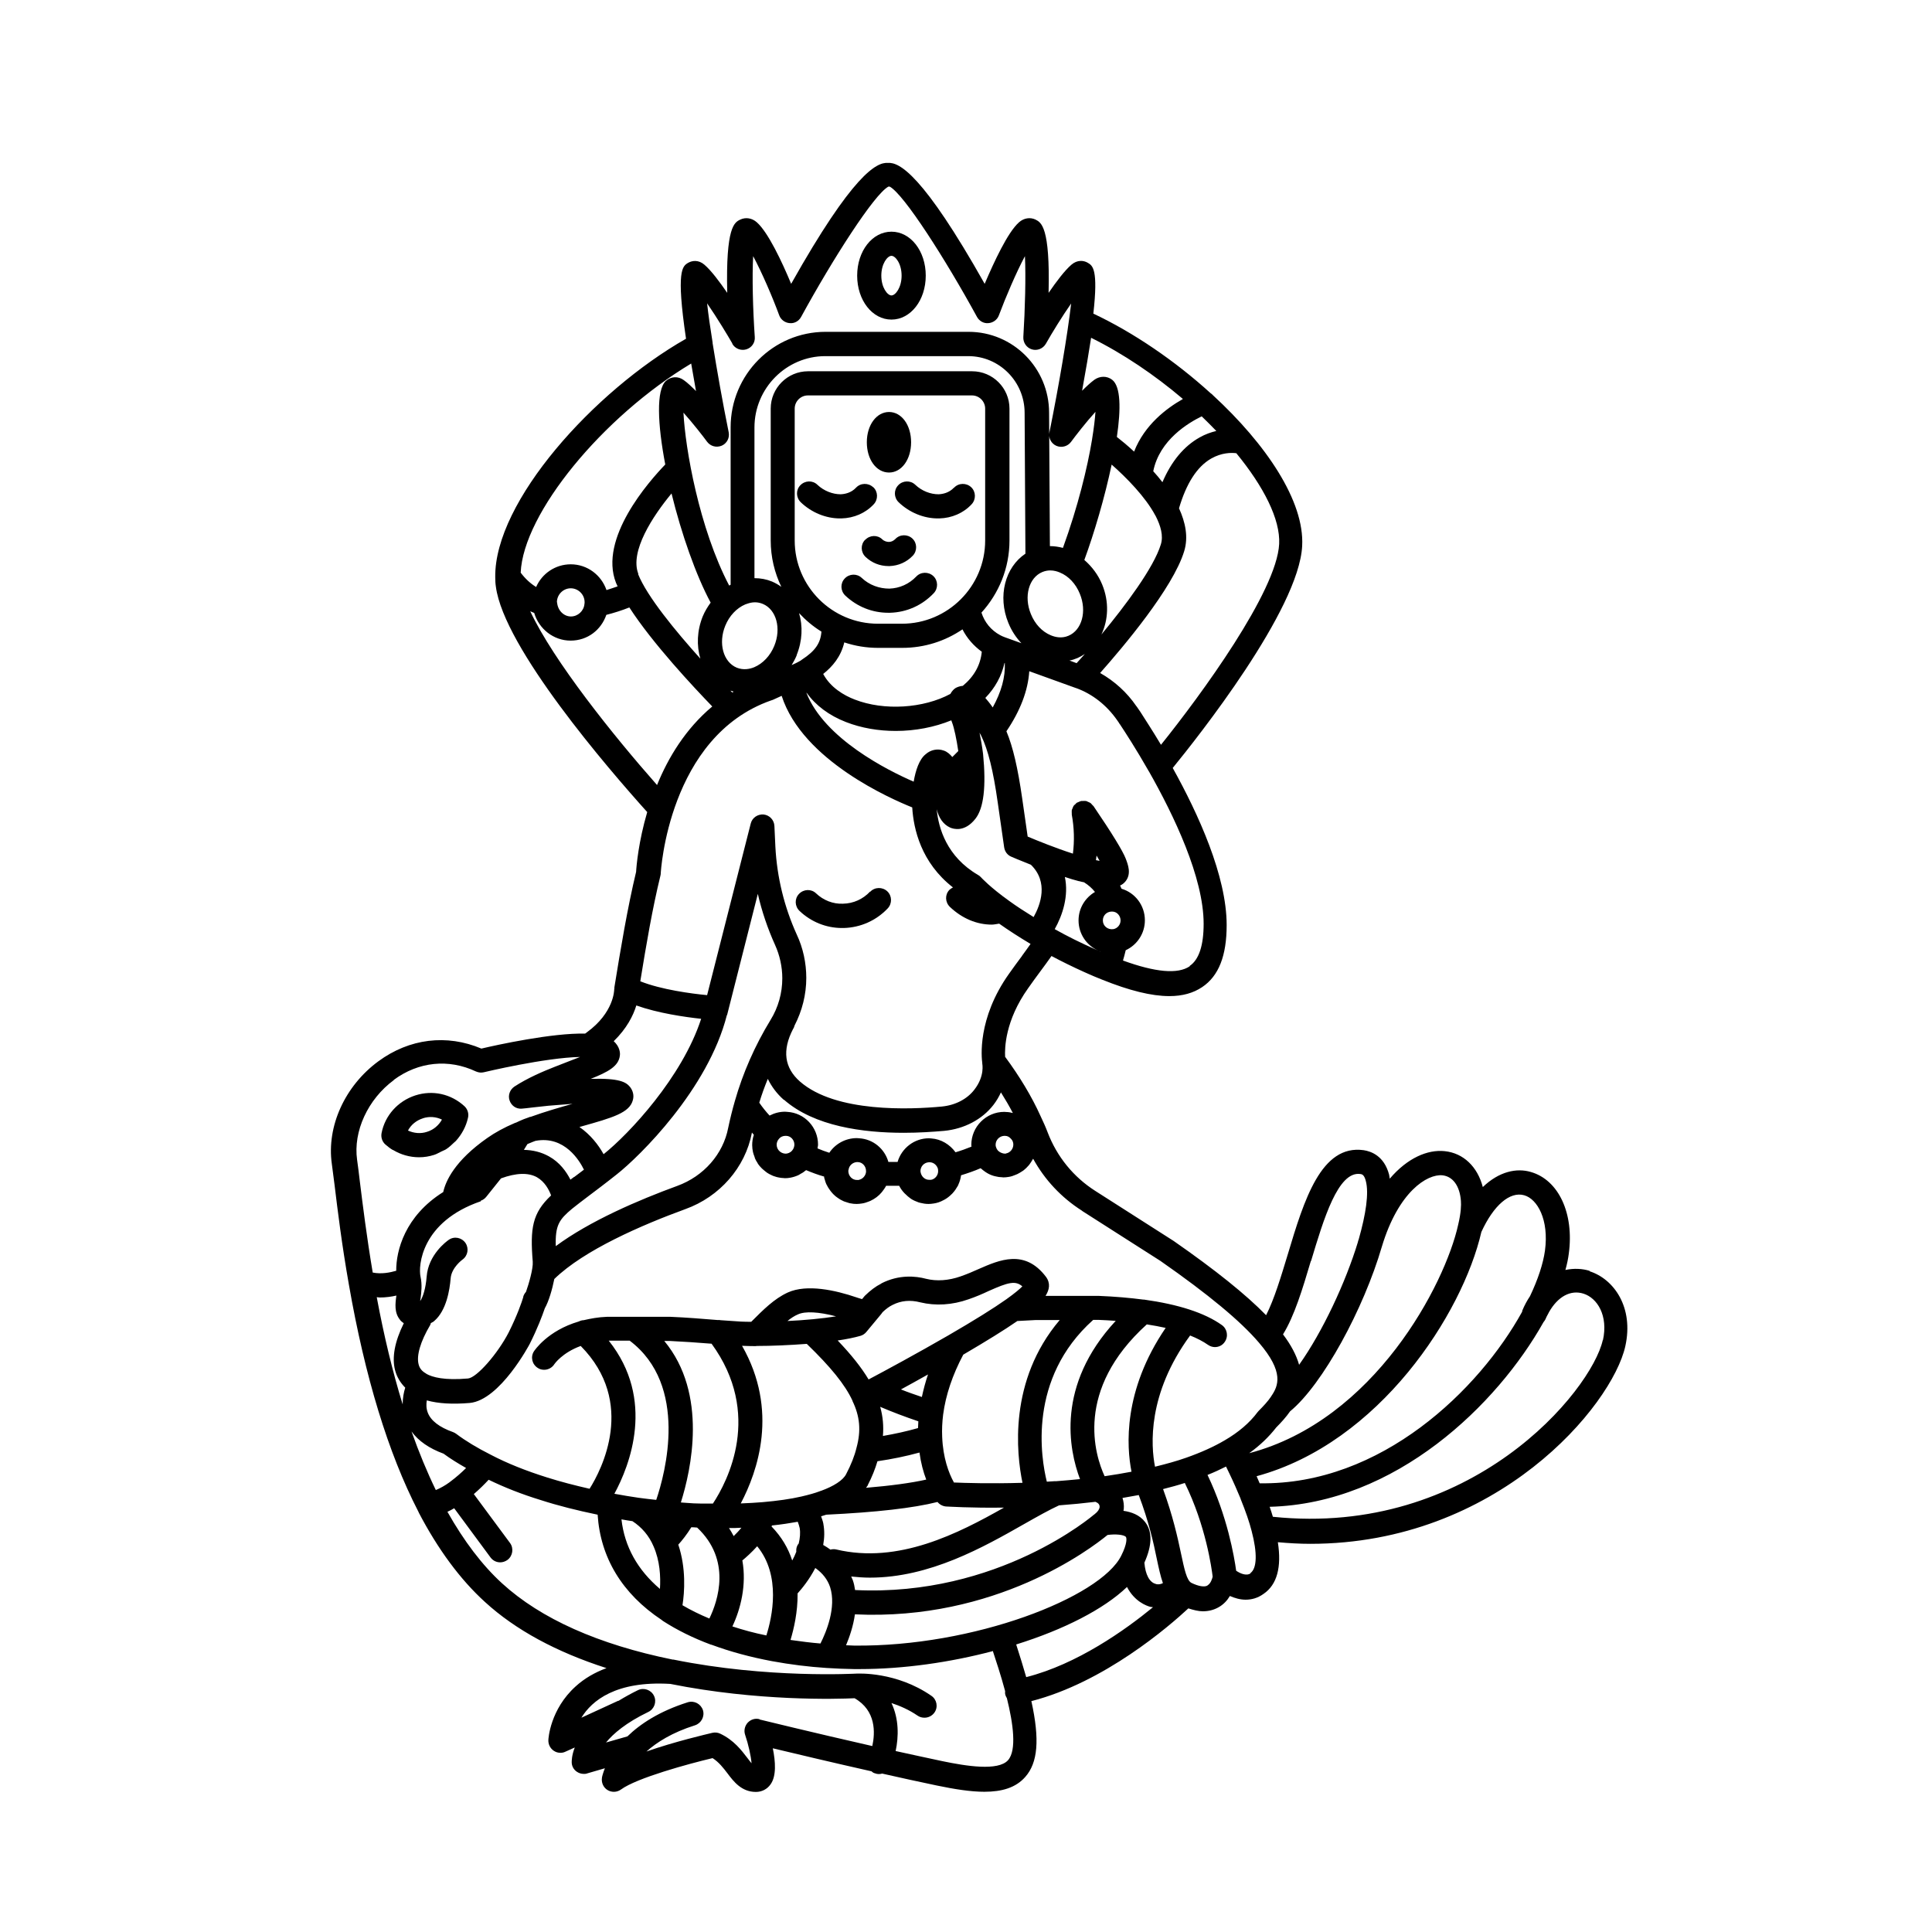 <?xml version="1.0" encoding="UTF-8"?>
<svg id="icons" xmlns="http://www.w3.org/2000/svg" viewBox="0 0 120 120">
  <path d="m54.23,30.26c-.3-.28-.78-.27-1.06.03-.3.32-.69.4-.96.41-.48,0-1.03-.2-1.44-.59-.3-.29-.77-.27-1.06.03-.29.3-.27.77.03,1.06.67.64,1.56,1,2.43,1,.03,0,.06,0,.09,0,.78-.02,1.5-.33,2.01-.88.28-.3.27-.78-.03-1.06Z"/>
  <path d="m59.25,30.29c-.3.32-.69.4-.96.41-.49,0-1.03-.2-1.44-.59-.3-.29-.78-.27-1.06.03-.29.3-.27.77.03,1.06.67.64,1.56,1,2.43,1,.03,0,.06,0,.09,0,.78-.02,1.5-.33,2.01-.88.28-.3.27-.78-.03-1.06-.3-.28-.78-.27-1.06.03Z"/>
  <path d="m54.04,55.38c-.44.47-1.04.74-1.68.75-.61.03-1.22-.21-1.67-.64-.3-.29-.77-.27-1.06.03-.29.3-.27.77.03,1.06.72.68,1.65,1.06,2.64,1.06.04,0,.07,0,.11,0,1.04-.03,2.01-.46,2.73-1.22.28-.3.27-.78-.03-1.06-.3-.28-.78-.27-1.06.03Z"/>
  <path d="m56.91,35.81c-.44.46-1.03.73-1.67.75-.63,0-1.24-.22-1.71-.66-.3-.29-.78-.27-1.06.03-.29.3-.27.77.03,1.06.73.69,1.67,1.07,2.67,1.07.04,0,.07,0,.11,0,1.04-.03,2-.46,2.72-1.22.28-.3.27-.78-.03-1.06-.3-.28-.78-.27-1.06.03Z"/>
  <path d="m53.73,33.53c-.29.3-.27.77.03,1.06.39.37.89.57,1.43.57.02,0,.04,0,.06,0,.56-.02,1.07-.25,1.45-.65.28-.3.27-.78-.03-1.06-.3-.28-.78-.27-1.06.03-.11.11-.25.18-.4.18-.13,0-.3-.05-.41-.16-.3-.29-.77-.27-1.06.03Z"/>
  <path d="m55.22,29.35c.78,0,1.37-.81,1.37-1.88s-.59-1.88-1.37-1.88-1.38.81-1.38,1.88.59,1.88,1.38,1.88Z"/>
  <path d="m55.37,19.85c1.19,0,2.13-1.2,2.13-2.73s-.94-2.73-2.13-2.73-2.13,1.2-2.13,2.73.94,2.73,2.13,2.73Zm0-3.96c.25,0,.63.49.63,1.23s-.38,1.23-.63,1.23-.63-.49-.63-1.23.38-1.23.63-1.23Z"/>
  <path d="m24.4,71.42c.49.3,1.06.46,1.63.46.32,0,.63-.05.94-.15,0,0,0,0,0,0,0,0,0,0,0,0,.16-.05.3-.14.45-.21.09-.05.2-.08.29-.14.19-.12.35-.28.51-.43.03-.03.07-.05.1-.09.36-.4.63-.89.75-1.44.06-.26-.03-.53-.22-.71-.84-.77-1.98-1.02-3.06-.67-1.07.35-1.88,1.24-2.09,2.34-.05.26.04.53.23.7.15.13.3.25.47.35Zm1.86-1.96c.4-.13.82-.1,1.19.08-.2.36-.53.64-.93.76-.39.13-.81.09-1.18-.08.19-.36.52-.63.93-.76Z"/>
  <path d="m98.75,78.94c-.47-.15-1-.17-1.52-.06.1-.36.17-.69.21-1.01.34-2.5-.63-4.59-2.37-5.08-.86-.25-1.95-.04-2.97.94-.33-1.26-1.2-2.11-2.37-2.23-1.06-.11-2.31.42-3.41,1.71-.02-.08-.02-.18-.04-.25-.31-1.17-1.12-1.45-1.58-1.52-2.64-.37-3.7,3.09-4.71,6.46-.42,1.38-.84,2.79-1.35,3.79-1.26-1.29-3.14-2.8-5.74-4.61l-4.87-3.11c-1.35-.86-2.38-2.12-2.96-3.64-.12-.32-.27-.65-.44-1.01,0,0,0,0,0,0-.55-1.22-1.3-2.46-2.2-3.68-.03-.51-.01-2.24,1.43-4.26.25-.35.51-.72.79-1.09.22-.29.44-.6.66-.91.64.34,1.31.67,2.02.99.39.18.77.34,1.13.48,1.69.68,3.06,1.02,4.17,1.02.82,0,1.49-.19,2.04-.56,1.03-.69,1.52-1.95,1.52-3.85,0-3.05-1.76-6.9-3.35-9.76,1.52-1.86,7.84-9.82,8.04-13.79.15-2.79-2.25-6.33-5.54-9.36-.04-.05-.09-.09-.15-.13-2.2-2-4.79-3.77-7.28-4.94.31-2.76-.04-2.98-.35-3.16-.25-.15-.65-.19-1.01.12-.42.36-.93,1.04-1.42,1.75.1-4.1-.46-4.37-.81-4.55-.33-.16-.73-.1-1.03.17-.7.62-1.55,2.46-2.13,3.82-3.83-6.8-5.31-7.57-6.01-7.51-.7-.06-2.18.7-6.01,7.51-.57-1.37-1.43-3.2-2.13-3.82-.3-.27-.7-.33-1.03-.17-.36.17-.91.44-.81,4.55-.49-.71-1-1.39-1.42-1.75-.36-.31-.75-.26-1-.12-.36.21-.77.46-.14,4.72-5.73,3.26-11.9,10.11-11.85,14.8,0,.21.01.41.04.6.5,3.8,6.98,11.31,9.4,14-.54,1.84-.67,3.34-.69,3.71-.54,2.25-.96,4.78-1.35,7.18,0,.02,0,.04,0,.07,0,.02-.01.03-.01.05,0,.06-.02,1.45-1.7,2.67-.04.03-.07.06-.11.08-2.03-.05-5.47.7-6.44.93-2.15-.91-4.47-.63-6.4.79-2.08,1.53-3.22,4.04-2.89,6.37.05.35.1.79.17,1.31.19,1.56.45,3.7.89,6.19,0,0,0,0,0,0,1,5.73,2.44,10.46,4.3,14.07,0,.02.02.03.03.05,0,0,0,.01,0,.02,1.2,2.3,2.59,4.18,4.12,5.57,1.9,1.74,4.44,3.11,7.55,4.11-.73.27-1.37.64-1.91,1.13-1.59,1.43-1.7,3.26-1.7,3.34-.01.26.11.51.33.66.13.09.27.13.42.13.11,0,.21-.02.31-.07l.58-.26c-.19.49-.19.83-.19.92,0,.23.12.45.31.58.13.09.28.14.44.14.07,0,.14,0,.21-.03l1.1-.32c-.13.33-.18.55-.18.58-.05.3.08.61.34.77.26.16.59.15.84-.03.98-.72,4.21-1.6,5.69-1.95.39.25.66.6.92.94.39.52.88,1.16,1.77,1.16h0c.37,0,.7-.17.91-.47.37-.51.31-1.41.14-2.24,1.34.32,3.64.87,6.13,1.43.05.04.1.09.17.11.1.04.2.06.3.06.07,0,.13-.01.19-.03,1.12.25,2.27.51,3.39.74,1.11.23,2.1.39,2.96.39,1.09,0,1.95-.25,2.54-.92.78-.88.91-2.31.38-4.71,4.53-1.16,8.57-4.66,9.75-5.76.32.1.62.18.9.18.35,0,.67-.08.96-.24.33-.18.56-.44.72-.71.3.13.63.23.98.23.37,0,.75-.1,1.11-.36.84-.57,1.13-1.66.89-3.21.68.06,1.36.1,2.01.1,11.63,0,18.75-8.59,19.57-12.27.54-2.42-.71-4.18-2.22-4.66Zm-4.08-4.7c.82.23,1.55,1.52,1.29,3.44-.11.8-.43,1.78-.93,2.83-.18.27-.34.56-.48.9,0,.02,0,.05-.01.07-2.66,4.82-8.74,10.77-16.3,10.65-.06-.14-.12-.29-.19-.44,7.63-2.07,12.79-10.09,13.96-15.17.76-1.66,1.77-2.53,2.66-2.28Zm-5.08-1.24c.65.07,1.08.66,1.15,1.59.02.26.01.72-.17,1.48-.81,3.68-5.19,12.14-12.98,14.19.67-.48,1.23-1.02,1.68-1.6.31-.31.61-.64.86-1,2.03-1.67,4.57-6.36,5.7-10.23,1.03-3.42,2.82-4.52,3.76-4.43Zm-8.16,5.33c.79-2.63,1.68-5.6,3.06-5.41.09.01.24.03.34.42.21.77,0,2.09-.43,3.61-.01.05-.03.09-.05.14,0,.01,0,.02,0,.03-.77,2.54-2.21,5.61-3.66,7.65-.17-.6-.5-1.23-1-1.89.71-1.15,1.21-2.81,1.73-4.56Zm-14.19-3.1l4.84,3.09c2.98,2.08,4.98,3.74,6.12,5.08,1.56,1.82,1.21,2.67.76,3.32,0,0,0,.01-.01.02-.19.29-.48.6-.77.89-.03.03-.05.05-.07.08-.49.66-1.18,1.25-2.04,1.75-.68.4-1.48.76-2.39,1.08-.59.21-1.25.39-1.94.56-.26-1.32-.48-4.52,2.18-8.15.43.17.81.37,1.11.58.13.09.28.14.43.14.24,0,.47-.11.61-.32.24-.34.16-.81-.18-1.05-1.07-.76-2.69-1.28-4.83-1.58-.02,0-.03,0-.05,0-.84-.11-1.76-.19-2.76-.23h-3.31c.24-.38.32-.78.03-1.18-1.32-1.75-2.9-1.05-4.18-.49-.35.16-.73.32-1.13.46-.74.26-1.48.31-2.13.15-.67-.18-1.7-.27-2.78.28,0,0-.01.01-.02.02-.34.17-.66.41-1.02.76l-.14.17s0,0,0,0l-.03.03c-.12-.04-.22-.07-.26-.08h0s-.06-.02-.09-.03c-1.29-.44-3.07-.84-4.26-.3-.85.39-1.53,1.08-2.25,1.8l-.02.02c-.45,0-.86-.02-1.17-.05-.25-.02-.49-.03-.73-.05-.06-.01-.12-.02-.18-.01-.98-.08-1.96-.16-2.93-.2h-3.96c-.54.02-1.01.11-1.44.21-.1,0-.2.03-.3.08-1.94.57-2.75,1.8-2.79,1.86-.22.35-.11.81.25,1.03.12.08.26.11.39.11.25,0,.5-.13.64-.36,0,0,.48-.7,1.63-1.12,3.47,3.51,1.29,7.7.55,8.87-.92-.21-1.81-.44-2.63-.7-1.31-.41-2.49-.88-3.52-1.42-.83-.42-1.53-.84-2.13-1.29-.06-.05-.13-.08-.2-.11-.85-.3-1.38-.71-1.57-1.21-.1-.26-.1-.53-.06-.76.71.2,1.6.25,2.67.16,1.88-.18,3.71-3.64,3.73-3.68.48-.96.77-1.73.93-2.2.25-.44.46-1.17.59-1.82,1.85-1.8,5.43-3.35,8.14-4.34,2.14-.77,3.72-2.59,4.13-4.73,0,0,0-.02,0-.03.04.04.07.09.12.14,0,0,0,.01,0,.02-.07.2-.1.42-.1.63,0,.15.02.29.05.43.02.09.05.17.08.25.02.04.03.09.04.13.04.1.1.2.16.29.01.02.02.04.03.06.06.09.14.18.22.26.01.01.03.03.04.04.08.07.16.14.24.2.03.02.05.04.08.06.08.05.15.09.24.13.05.03.11.05.16.07.06.02.13.04.19.06.09.02.18.04.27.05.04,0,.09.01.13.01.04,0,.07.01.11.01.11,0,.21-.01.32-.03.17-.03.33-.08.49-.15.05-.02.09-.05.14-.08.1-.05.2-.11.29-.19.02-.02.05-.03.07-.05.36.15.73.29,1.12.4,0,.01,0,.02,0,.04,0,.05.03.1.04.15.02.07.04.15.07.22.02.05.04.1.07.14.03.07.07.13.11.19.03.05.06.09.09.13.04.06.09.11.14.17.04.04.07.08.11.11.05.05.11.1.17.14.04.03.08.06.13.09.06.04.13.08.2.11.04.02.09.05.13.06.08.03.16.05.25.08.04.01.08.03.12.03.13.03.26.04.39.04.1,0,.2-.01.33-.03.15-.02.29-.07.42-.12.03-.01.07-.03.1-.04.28-.13.52-.31.71-.54h0c.1-.13.2-.26.27-.4.26,0,.53,0,.81,0,0,0,0,.01.01.02.08.15.17.28.28.4.03.03.05.06.08.08.11.11.22.21.35.3.01,0,.02.02.03.02.14.09.29.15.45.21.04.01.08.02.11.03.16.04.33.07.51.07.1,0,.21-.01.33-.03.21-.03.41-.1.59-.2.02-.01.04-.02.06-.03.17-.09.32-.21.45-.34.02-.02.05-.04.07-.07.13-.14.23-.29.32-.45.02-.03.03-.06.04-.09.08-.17.13-.35.16-.54,0-.01,0-.02,0-.03.42-.13.83-.27,1.22-.44.09.08.18.15.28.22.02.01.04.03.06.04.15.1.31.17.48.22.04.01.09.02.13.03.12.03.24.05.37.05.03,0,.06.01.09.01.11,0,.21-.01.33-.03.15-.02.29-.07.43-.13.04-.02.08-.03.12-.05.1-.05.2-.11.29-.17.03-.02.06-.04.09-.06.11-.09.22-.19.31-.3.02-.02.03-.04.05-.06.07-.1.14-.2.2-.31,0-.02.03-.03.03-.05.72,1.31,1.75,2.41,3.02,3.22Zm4.55,23.15c-.39-.09-.65-.58-.71-1.32.48-1.07.51-1.93.04-2.53-.34-.44-.85-.62-1.34-.69,0-.04.02-.08.02-.12.02-.23-.01-.46-.08-.68.35-.06.68-.12,1.01-.18.62,1.64.92,2.97,1.12,3.96.12.57.23,1.08.38,1.51-.11.06-.27.1-.43.06Zm-18.75,3.83c-.16,0-.33-.02-.49-.02.22-.53.45-1.2.55-1.92,8.74.41,14.63-4.06,15.69-4.93.49-.07,1.02-.02,1.14.12.05.06.1.4-.29,1.17-1.29,2.59-9.18,5.67-16.6,5.58Zm-10.65-2.51c.13-.81.23-2.3-.26-3.76.23-.25.53-.63.81-1.08.12,0,.24.01.36.02,2.15,2.02,1.29,4.56.76,5.65-.6-.25-1.15-.52-1.66-.82Zm1.8-16.25c3.19,4.37,1,8.56.09,9.94-.23,0-.45,0-.69,0-.33,0-.68-.02-1.04-.05-.09,0-.18-.02-.26-.02.63-2,1.7-6.74-1.03-10.03h.35c.84.04,1.71.1,2.58.17Zm28.21-.97c-2.66,3.9-2.43,7.37-2.12,8.93-.54.1-1.1.2-1.67.28-.6-1.3-1.89-5.35,2.62-9.43.41.06.81.14,1.18.22Zm-19.29,16.28c-.03-.21-.07-.41-.14-.61-.03-.08-.07-.15-.1-.23.39.04.78.07,1.16.07,3.72,0,7.05-1.89,9.6-3.34.83-.47,1.54-.87,2.15-1.15.78-.06,1.52-.13,2.26-.22.06.03.13.06.18.11.06.06.08.13.08.21-.01.14-.12.3-.29.43,0,0-.01.02-.02.02,0,0-.02,0-.02.01-.06.05-5.96,5.13-14.85,4.7Zm-3.91-1.85c-.24-.74-.65-1.45-1.28-2.1.01-.02.02-.04.03-.06.57-.06,1.1-.14,1.6-.23.05.13.09.26.12.39.05.3.02.62-.06.96-.04.05-.08.1-.1.16-.05.12-.06.23-.05.35-.07.19-.16.37-.25.54Zm-3.63-1.5c-.09-.17-.18-.33-.29-.5.26,0,.52,0,.77-.02-.16.2-.33.37-.48.52Zm9.27-6.22c.05-.61,0-1.21-.17-1.81.75.32,1.54.62,2.37.9,0,.14-.02.28-.02.42-.7.2-1.43.36-2.18.49Zm2.42-2.42c-.44-.15-.88-.3-1.3-.47.51-.28,1.08-.59,1.68-.93-.16.47-.28.93-.38,1.39Zm-3.37,5.49c.28-.54.47-1.03.61-1.5.9-.13,1.77-.31,2.61-.54.09.66.24,1.21.42,1.68-.94.21-2.19.38-3.74.51.03-.05.08-.1.11-.15Zm-2.75,2.38c-.03-.16-.09-.31-.14-.46.11-.03.22-.07.32-.1,3.12-.15,5.4-.41,6.91-.79.13.16.32.26.52.28.09,0,1.52.1,3.61.07-2.83,1.6-6.55,3.52-10.42,2.6-.13-.03-.25-.02-.36.01-.14-.1-.29-.2-.45-.29.08-.44.09-.88.01-1.31Zm15.94-2.77c-.48.05-.98.09-1.48.13,0,0-.03,0-.06,0h0s-.04,0-.05,0c-.16.01-.31.02-.47.03-.36-1.45-1.2-6.4,2.88-10.05h.33c.37.01.72.04,1.07.06-3.72,4.01-2.91,8-2.22,9.83Zm-3.57.23c-1.98.06-3.57.01-4.27-.02v-.02c-.31-.56-.67-1.51-.72-2.82-.02-.44,0-.9.06-1.38.16-1.21.58-2.46,1.25-3.72,1.45-.85,2.55-1.53,3.36-2.09.38-.02.76-.04,1.14-.06h1.49c-3.19,3.76-2.69,8.3-2.31,10.12Zm-.99-11.41c-.82.58-2.01,1.32-3.63,2.26,0,0,0,0,0,0-1.94,1.12-3.9,2.18-4.94,2.73,0,0,0,0,0,0-.45-.75-1.07-1.53-1.92-2.42.55-.08,1.04-.18,1.42-.29.14-.04.27-.13.36-.24l.93-1.12s0,0,0,0c0,0,0,0,0,0l.08-.11c.2-.19.41-.35.62-.45,0,0,0,0,0,0,.53-.27,1.1-.32,1.72-.16.95.23,1.98.17,3-.19.44-.15.86-.33,1.24-.51,1.21-.54,1.67-.67,2.1-.29-.16.16-.45.41-.98.79Zm-13.61,1.36c.21-.17.43-.32.65-.41.45-.21,1.29-.16,2.37.12-.87.14-1.95.24-3.02.29Zm-1.94,1.55c.97,0,2.08-.05,3.14-.13,1.48,1.43,2.37,2.52,2.84,3.53,0,0,0,.01,0,.02.46.95.54,1.84.25,2.9-.12.5-.33,1.04-.65,1.65-.19.37-.76.74-1.56,1.03-.03,0-.06.02-.09.03-.29.11-.65.21-1.12.32-.69.16-1.49.27-2.4.35-.44.04-.91.06-1.37.08,1.05-1.99,2.37-5.78.08-9.79.27.01.57.02.88.02Zm-7.86-.33c3.68,2.78,2.21,8.25,1.65,9.89-.36-.04-.73-.08-1.09-.13,0,0,0,0,0,0,0,0,0,0,0,0-.51-.07-1-.16-1.51-.25.95-1.75,2.57-5.85-.35-9.51h1.3Zm.17,11.21c.58.38,1.03.9,1.31,1.56.4.9.45,1.89.4,2.65-1.39-1.18-2.2-2.63-2.39-4.32.22.04.45.08.67.11Zm6.82,2.45c.24-.2.58-.5.93-.89,1.5,1.82.93,4.41.57,5.54-.74-.15-1.44-.34-2.11-.56.51-1.08.89-2.57.62-4.09Zm3.43,2.05c.28-.31.74-.87,1.11-1.59.45.32.76.71.92,1.19.4,1.25-.24,2.79-.6,3.5-.61-.05-1.23-.13-1.86-.22.21-.7.45-1.73.44-2.87Zm-21.6-6.92s0,0,0,0c0,0,0,0,0,0,0,0,0,0,0,0-.3.22-.58.37-.86.49-.54-1.11-1.04-2.32-1.51-3.64.43.59,1.09,1.05,1.99,1.38.42.31.89.6,1.4.89-.28.28-.63.59-1.01.87Zm17.23-29.01l1.91-7.53c.25,1.09.61,2.15,1.07,3.17.29.64.45,1.36.45,2.07,0,.92-.25,1.81-.73,2.59-.97,1.59-1.72,3.29-2.22,5.05,0,0,0,0,0,0,0,0,0,0,0,0,0,0,0,0,0,0h0c-.15.52-.29,1.08-.41,1.65-.31,1.63-1.52,3.01-3.17,3.61-2.38.87-5.42,2.17-7.54,3.74-.04-1.3.21-1.65,1.01-2.32.28-.23.62-.48,1.01-.78.49-.37,1.08-.81,1.77-1.36,1.4-1.1,5.67-5.28,6.84-9.9Zm3.54,5.26c1.88,1.65,4.91,2.05,7.43,2.05.94,0,1.8-.06,2.51-.12,1.25-.12,2.37-.71,3.07-1.62.2-.26.34-.51.46-.77.27.43.52.86.74,1.28-.13-.03-.26-.06-.39-.06-.05,0-.1-.01-.14-.01-1.13,0-2.05.92-2.05,2.05,0,.04.01.07.01.11-.32.13-.65.25-.99.35-.35-.48-.89-.82-1.51-.86-.05,0-.1-.01-.14-.01-.92,0-1.7.62-1.95,1.47-.19,0-.38,0-.57,0-.23-.81-.94-1.42-1.82-1.47-.05,0-.1-.01-.14-.01-.72,0-1.35.37-1.71.91-.25-.08-.5-.17-.73-.27,0-.08.03-.15.03-.23,0-1.09-.84-1.98-1.91-2.04-.05,0-.1-.01-.14-.01-.35,0-.67.09-.96.24-.23-.25-.44-.51-.64-.8.15-.5.33-.99.53-1.48.23.47.55.91.99,1.3Zm13.79,3.34c-.09.01-.17,0-.25-.03-.1-.03-.19-.09-.26-.16,0,0,0,0,0,0-.03-.04-.06-.08-.08-.12-.04-.08-.06-.16-.06-.24,0-.29.23-.53.52-.55.02,0,.05,0,.07,0,.15,0,.27.07.38.2.09.09.13.22.13.34,0,.27-.2.51-.45.55Zm-5.32,1.1c0-.3.22-.54.52-.56.02,0,.05,0,.07,0,.24.01.44.19.5.42,0,.04.01.08.01.13,0,.27-.2.5-.44.54h-.11c-.27.01-.52-.21-.55-.54Zm-3.82.54h-.11c-.3.01-.55-.24-.55-.57l.02-.09c.04-.24.25-.43.5-.45.03,0,.05,0,.08,0,.28.01.5.26.5.55v.07c-.03.24-.22.44-.44.48Zm-4.46-1.64c-.34.05-.65-.21-.65-.55,0-.12.04-.24.13-.35.09-.12.22-.19.39-.2.03,0,.05,0,.08,0,.28.01.5.26.5.54,0,.1-.03.2-.08.29-.08.14-.22.24-.37.26Zm-13.23,1.45c-.08.06-.15.11-.23.17-.26-.51-.67-1.08-1.34-1.45-.47-.26-.99-.39-1.56-.4h.01s.22-.36.22-.36c.11-.05.22-.09.34-.14l.16-.06c1.82-.34,2.75,1.26,3.01,1.79-.21.16-.42.32-.61.46Zm-5.8,1.48c.14-.05.25-.13.34-.24l.92-1.15c.93-.34,1.69-.37,2.23-.07.49.28.75.78.88,1.13-1.17,1.1-1.31,2.04-1.14,4.12.03.43-.24,1.36-.42,1.87-.08.09-.14.19-.17.3,0,0,0,.02,0,.03,0,0,0,0,0,0-.09.3-.37,1.12-.9,2.18-.69,1.34-1.99,2.82-2.53,2.87-1.47.13-2.22-.08-2.59-.29,0,0-.01-.02-.02-.02-.25-.14-.4-.32-.46-.57-.14-.54.11-1.41.72-2.44.02-.04.03-.08.04-.12.07-.04.15-.07.21-.13.76-.65.96-1.93,1.02-2.64.05-.68.73-1.17.73-1.17.34-.24.42-.7.19-1.04-.24-.34-.7-.43-1.04-.19-.13.09-1.27.92-1.37,2.29-.06.74-.23,1.26-.4,1.51,0-.05.01-.1.02-.14.05-.39.11-.88,0-1.37,0,0,0,0,0,0-.15-.67.04-3.42,3.75-4.69Zm-5.02,7.4c.06.07.14.14.24.21-.56,1.13-.75,2.12-.54,2.92.11.42.33.78.63,1.08-.09.28-.16.64-.16,1.04-.62-2.01-1.16-4.24-1.61-6.66.06,0,.12.02.18.02.38,0,.73-.05,1.04-.12-.07.5-.14,1.07.23,1.51Zm38.65-22.62c-.28.38-.56.75-.81,1.11-2,2.81-1.71,5.25-1.67,5.55,0,.01,0,.02,0,.03,0,0,0,0,0,0,0,.03.17.78-.49,1.63-.45.59-1.19.97-2.03,1.05-1.9.18-6.58.4-8.81-1.56-.96-.85-1.11-1.93-.42-3.26.05-.07.07-.14.09-.21.47-.91.73-1.92.73-2.96,0-.93-.2-1.86-.59-2.69-.78-1.72-1.23-3.56-1.33-5.46l-.06-1.29c-.02-.37-.3-.67-.67-.71-.37-.03-.71.2-.8.56l-2.71,10.66c-.96-.09-2.85-.34-4.15-.86.36-2.22.75-4.52,1.25-6.56.01-.05.02-.09.02-.14,0-.08.48-8.5,6.84-10.74.02,0,.06-.02.08-.03,0,0,0,0,0,0h.02s.57-.26.57-.26c1.3,4.03,6.84,6.42,8.11,6.93.08,1.34.55,3.43,2.53,4.97-.08.04-.15.09-.22.15-.29.3-.27.77.03,1.06.76.72,1.67,1.1,2.6,1.1.15,0,.3-.04.46-.06.58.41,1.23.83,1.95,1.26-.18.25-.36.51-.54.75Zm-23.84-23.71c-.55-1.4.9-3.6,2.06-5,.61,2.49,1.51,5.07,2.43,6.78-.19.26-.36.54-.49.85-.36.89-.39,1.82-.15,2.63-1.53-1.7-3.32-3.87-3.87-5.26Zm29.39-6.8c.93.82,2.1,2.01,2.71,3.15,0,.01.01.02.02.03.33.64.5,1.26.33,1.79-.44,1.44-2.19,3.78-3.69,5.59.43-.9.49-2.03.05-3.1-.25-.61-.64-1.12-1.11-1.53.61-1.66,1.27-3.89,1.7-5.94Zm6.5-2.08c-.33.08-.68.2-1.03.4-.98.55-1.75,1.48-2.31,2.78-.18-.24-.37-.46-.57-.68.39-1.95,2.19-3.01,3.01-3.41.31.3.61.6.9.9Zm-13.88,17.17c-.17-.25-.33-.44-.46-.59.61-.63,1.01-1.36,1.19-2.17h.02c.04.88-.22,1.8-.75,2.76Zm2.37,9.77c1.11,1.08.6,2.48.17,3.25-.55-.34-1.06-.67-1.5-.99-1.22-.87-1.76-1.47-1.77-1.48-.05-.06-.12-.11-.19-.15-1.93-1.13-2.45-2.89-2.56-4.08.12.51.39.94.83,1.14.2.09.9.31,1.57-.54.52-.65.68-2,.48-4.03-.06-.48-.14-.93-.22-1.32.04.07.07.13.11.2.42.87.74,2.14,1.02,4.13l.4,2.79c.04.26.2.48.44.58.04.02.54.23,1.22.5Zm-13.93-10.68c.56.78,1.39,1.41,2.45,1.82.95.37,2.01.55,3.09.55,1.2,0,2.4-.23,3.45-.66.01.04.02.08.04.12.14.37.28,1.04.39,1.79-.12.12-.24.24-.37.37-.15-.18-.32-.33-.53-.4-.39-.14-.82-.05-1.13.23-.39.31-.62.99-.74,1.7-1.62-.7-5.54-2.67-6.66-5.51Zm-5.05-4.17c.25-.61.7-1.09,1.24-1.32.03-.01.08-.02.11-.04,0,0,0,0,.01,0,.14-.05.3-.09.48-.09.16,0,.32.03.49.1.84.35,1.16,1.52.71,2.61-.25.61-.7,1.09-1.24,1.32-.26.11-.67.2-1.09.03-.84-.35-1.16-1.52-.71-2.61Zm14.73,3.74c-.18.02-.33.08-.42.13-.1.06-.23.18-.33.37-1.67.9-4.12,1.06-5.94.35-.68-.26-1.51-.75-1.96-1.59.58-.46,1.1-1.07,1.31-1.96.66.22,1.36.34,2.1.34h1.5c1.38,0,2.67-.42,3.74-1.15.28.55.69,1.02,1.2,1.39-.08.83-.48,1.54-1.18,2.12Zm-3.75-3.86h-1.5c-2.85,0-5.17-2.32-5.17-5.17v-8.19c0-.45.37-.82.82-.82h10.19c.45,0,.82.37.82.82v8.19c0,2.85-2.32,5.17-5.17,5.17Zm-6.55,1.95h0c.36-.89.39-1.81.15-2.61.41.44.87.83,1.39,1.15-.05.71-.38,1.2-1.21,1.74-.03.02-.06.04-.08.06-.1.06-.2.11-.3.16l-.26.12c.12-.2.23-.4.32-.62Zm16.93.34c.18-.03.35-.09.52-.16.16-.07.31-.16.45-.25-.18.21-.36.4-.51.57l-.46-.17Zm-.58-5.47c.54.22.99.7,1.24,1.32.45,1.09.13,2.26-.71,2.61-.42.18-.83.08-1.09-.03-.54-.22-.99-.7-1.24-1.32-.45-1.09-.13-2.26.71-2.61.17-.07.34-.1.49-.1.23,0,.44.06.6.13Zm-3.19,3.15c.19.47.47.89.8,1.24l-1.03-.37c-.11-.04-.22-.09-.29-.13-.56-.3-.97-.8-1.16-1.4,1.08-1.19,1.74-2.76,1.74-4.48v-8.19c0-1.28-1.04-2.32-2.32-2.32h-10.19c-1.28,0-2.32,1.04-2.32,2.32v8.19c0,1.03.24,2.01.66,2.88-.18-.13-.37-.24-.58-.33-.34-.14-.71-.21-1.09-.21v-9.36c0-2.44,1.98-4.43,4.4-4.43h8.88c1.93,0,3.5,1.58,3.5,3.52l.05,8.75c-1.26.84-1.74,2.64-1.06,4.3Zm-17.26,4.19c.06.02.13.04.19.06-.03.02-.06.03-.09.05-.04-.04-.07-.07-.11-.11Zm20.13,14.81c.49-.87.88-2.07.63-3.24.3.1.59.19.87.26,0,0,.01,0,.02,0,0,0,0,0,0,0,0,0,0,0,0,0,.1.03.2.05.3.07.27.17.5.37.68.6-.61.36-1.02,1.01-1.02,1.77,0,.84.51,1.57,1.24,1.88-.08-.03-.15-.06-.23-.1-.88-.39-1.71-.8-2.49-1.24Zm2.79-4.24c-.07-.01-.14-.03-.2-.04h-.03c.01-.1.03-.19.04-.29.07.12.14.24.19.33Zm.85,4.24c-.35.05-.65-.2-.65-.54,0-.3.22-.53.52-.55.03,0,.05,0,.08,0,.28.01.5.26.5.55,0,.27-.2.5-.45.54Zm-.8,1.39s-.05-.02-.08-.03c.03.01.05.02.08.02,0,0,0,0,0,0Zm5.54.92c-.74.5-2.13.37-4.14-.36.06-.19.11-.4.17-.64.71-.33,1.19-1.04,1.19-1.86,0-.93-.61-1.71-1.45-1.96-.03-.07-.06-.14-.09-.2.12-.05.23-.13.33-.25.39-.47.16-1.05.02-1.42-.18-.47-.85-1.57-2-3.26-.02-.03-.06-.05-.08-.08-.04-.04-.07-.09-.12-.12-.05-.03-.1-.05-.15-.07-.04-.02-.07-.04-.12-.05-.07-.01-.14,0-.21,0-.03,0-.05,0-.08,0,0,0,0,0,0,0-.06.01-.11.04-.16.06-.04.02-.08.03-.12.05,0,0,0,0,0,0-.03.02-.05.05-.08.08-.04.04-.09.07-.12.12-.03.04-.04.09-.06.14-.02.04-.04.08-.05.12-.01.07,0,.13,0,.2,0,.03,0,.06,0,.08.15.82.17,1.63.07,2.42-1.06-.34-2.22-.81-2.81-1.06l-.34-2.37c-.27-1.88-.57-3.19-.98-4.17.86-1.27,1.34-2.52,1.42-3.73l2.91,1.05s0,0,0,0h.01c1.01.37,1.89,1.06,2.55,2.01l.11.16s0,.01,0,.01c0,0,0,0,0,0l.06.08c.33.5,1,1.53,1.77,2.88,0,.01.01.02.02.03,0,0,0,0,0,0,1.55,2.73,3.4,6.59,3.4,9.47,0,1.34-.29,2.22-.86,2.61Zm-1.78-13.76c-.56-.94-1.04-1.66-1.29-2.06l-.07-.1c-.05-.08-.1-.15-.13-.19l-.03-.04s-.01,0-.01-.01c-.58-.85-1.35-1.55-2.25-2.06,1.4-1.58,4.52-5.26,5.22-7.56.27-.88.08-1.79-.32-2.67.45-1.53,1.11-2.58,2-3.09.65-.37,1.25-.37,1.56-.33,1.69,2.06,2.74,4.1,2.66,5.64-.15,2.95-4.85,9.37-7.34,12.47Zm1.35-21.47c-.99.56-2.37,1.59-3.02,3.26-.42-.39-.8-.7-1.07-.91.26-1.75.24-3.14-.29-3.55-.32-.25-.76-.25-1.11,0-.23.17-.49.41-.76.68.24-1.31.42-2.38.56-3.29,2,.99,3.96,2.32,5.69,3.79Zm-27.98-3.44c.17.3.53.45.87.35s.56-.42.53-.77c-.12-1.75-.17-3.76-.1-5.02.55,1.03,1.21,2.56,1.62,3.68.1.27.36.46.65.48.3.03.57-.13.71-.39,1.95-3.57,4.53-7.61,5.42-8.09.01,0,.03,0,.04,0,.01,0,.03,0,.04,0,.89.48,3.47,4.52,5.42,8.09.14.26.42.42.71.39.29-.02.55-.21.65-.48.42-1.12,1.07-2.65,1.62-3.68.06,1.26.01,3.27-.1,5.02-.02.35.2.67.53.77.33.1.69-.04.87-.35.39-.69,1-1.68,1.57-2.5-.22,1.9-.76,5.1-1.35,8.01-.07.34.11.69.43.83.32.14.7.04.91-.24.28-.38.92-1.21,1.52-1.87-.03.45-.1,1.03-.21,1.7,0,0,0,0,0,.01-.29,1.76-.88,4.18-1.81,6.74-.27-.07-.54-.11-.81-.11l-.05-8.29c0-2.77-2.24-5.02-5-5.02h-8.88c-3.26,0-5.9,2.66-5.9,5.93v9.78s-.06.03-.09.05c-1.87-3.57-2.73-8.53-2.84-10.74.58.65,1.2,1.44,1.47,1.81.21.28.58.38.91.24.32-.14.5-.49.43-.83-.38-1.87-.73-3.86-1-5.54,0-.01,0-.03,0-.04-.15-.93-.27-1.76-.34-2.43.62.9,1.27,1.98,1.57,2.5Zm-2.55,1.23c.09.53.19,1.09.3,1.71-.27-.27-.53-.52-.76-.68-.35-.26-.8-.23-1.11.05-.61.56-.52,2.68-.04,5.19-1.04,1.08-4.14,4.6-3.06,7.35.03.07.07.15.1.22-.23.08-.46.16-.69.23-.32-.93-1.19-1.6-2.22-1.6-.96,0-1.79.58-2.15,1.41-.36-.22-.68-.52-.96-.89.16-3.69,5.09-9.69,10.59-12.99Zm-8.34,14.83c0-.48.39-.87.86-.87s.86.39.86.86c0,0,0,.01,0,.02,0,0,0,.01,0,.02,0,.03-.01.05-.01.08-.04.43-.41.77-.84.77s-.82-.36-.86-.88Zm1.72,0h0s0,0,0,0c0,0,0,0,0,0Zm-3.37.56c.08.04.16.06.24.1.29.99,1.2,1.72,2.26,1.72s1.9-.67,2.22-1.6c.47-.12.95-.27,1.43-.46,1.44,2.23,3.99,4.95,5.15,6.15-1.66,1.39-2.74,3.18-3.43,4.88-2.72-3.08-6.43-7.71-7.88-10.8Zm6.58,24.48c1.35.48,3.01.72,4.03.83-1.18,3.63-4.48,7.15-6.06,8.41-.32-.58-.82-1.22-1.5-1.69.05-.01.1-.03.14-.04,1.92-.54,2.98-.84,3.18-1.64.08-.29,0-.58-.18-.81-.25-.3-.65-.55-2.44-.5,1.08-.43,1.73-.78,1.81-1.44.03-.2-.02-.57-.38-.9.81-.79,1.21-1.59,1.4-2.21Zm-15.07,4.63c1.54-1.14,3.41-1.33,5.11-.53.16.07.33.09.49.05.04-.01,3.81-.91,5.98-.95-.2.08-.39.15-.57.22-.32.12-.65.25-1,.39-.74.29-1.7.7-2.51,1.23-.28.19-.41.54-.3.86.11.32.4.54.76.51.09,0,.36-.04.73-.08l.92-.1c.58-.05,1.07-.09,1.5-.12-.81.23-1.72.49-2.6.81,0,0-.01,0-.02,0-.04,0-.08.02-.11.04,0,0,0,0,0,0h-.01c-.19.06-.38.14-.56.22-.07.03-.13.06-.19.09,0,0,0,0,0,0-.03.01-.06.02-.09.03-.68.29-1.24.6-1.71.93-2.03,1.42-2.59,2.68-2.74,3.36-2.38,1.49-2.93,3.64-2.92,4.89-.38.11-.92.22-1.46.11-.38-2.26-.62-4.21-.8-5.66-.06-.53-.12-.98-.17-1.34-.25-1.77.67-3.77,2.29-4.96Zm22.72,39.7c-.27-.07-.54.02-.73.22-.18.2-.25.49-.16.75.21.62.36,1.31.4,1.77-.08-.09-.16-.2-.26-.33-.36-.47-.84-1.11-1.69-1.51-.15-.07-.32-.09-.49-.05-.33.08-2.32.54-4.09,1.16.64-.57,1.59-1.18,3.02-1.63.39-.13.61-.55.49-.94-.13-.39-.54-.61-.94-.49-1.77.56-2.96,1.35-3.75,2.12l-1.33.38c.45-.55,1.24-1.23,2.63-1.9.37-.18.53-.63.35-1-.18-.37-.63-.53-1-.35-.45.22-.84.44-1.2.66-.02,0-.03,0-.05.01l-2.26,1.04c.65-1.06,2.14-2.3,5.52-2.1,5.43,1.09,10.38.94,11.45.89,1.34.77,1.28,2.14,1.1,2.97-3.75-.85-6.95-1.64-7-1.65Zm15.44,2.55c-.62.69-2.62.36-4.07.06-.96-.2-1.94-.42-2.91-.63.19-.89.21-1.99-.26-2.98.52.17,1.08.41,1.62.78.13.09.28.13.43.13.24,0,.47-.11.62-.32.24-.34.15-.81-.19-1.04-2.18-1.51-4.54-1.38-4.64-1.38-.05,0-5.53.32-11.38-.87-.02,0-.03,0-.05,0-4.61-.94-8.18-2.53-10.59-4.73-1.24-1.13-2.38-2.64-3.4-4.45.14-.06.28-.14.42-.22l2.26,3.06c.15.2.37.3.6.3.15,0,.31-.05.45-.15.33-.25.4-.72.16-1.05l-2.25-3.04c.36-.31.67-.62.92-.89.97.47,2.05.9,3.23,1.26,1.08.35,2.28.65,3.54.91.17,2.66,1.52,4.91,3.98,6.54.03.03.06.05.09.07.87.56,1.86,1.05,2.96,1.46.01,0,.03,0,.04.01,0,0,0,0,.01,0,1.16.43,2.42.77,3.76,1.02,1.14.21,2.28.35,3.37.42.58.04,1.16.06,1.71.07.11,0,.22,0,.34,0,2.76,0,5.65-.42,8.3-1.12,0,.01,0,.03,0,.04.17.52.48,1.44.75,2.45,0,.06-.01.11,0,.17.02.1.06.19.11.27.39,1.57.62,3.23.07,3.85Zm.51-7.19c2.95-.92,5.44-2.19,6.88-3.57.46.89,1.19,1.17,1.47,1.24.05.01.09,0,.14.02-1.73,1.42-4.71,3.54-7.87,4.34-.18-.62-.38-1.28-.62-2.02Zm11.88-3.66c-.19.11-.55.05-.99-.16-.3-.14-.45-.86-.66-1.85-.21-1-.51-2.34-1.11-3.98.47-.12.92-.24,1.35-.38,1.31,2.66,1.67,5.32,1.73,5.82-.03.13-.12.43-.32.54Zm2.68-.76c-.27.19-.67,0-.9-.16-.12-.88-.55-3.38-1.78-5.95.41-.16.79-.34,1.15-.52.06.12.12.24.17.35,0,0,0,.02.01.02,0,0,0,.02.01.02.28.58.51,1.11.71,1.59,0,.01.01.02.01.04,0,0,0,0,0,0,.32.79.54,1.43.68,1.98,0,0,0,0,0,0h0c.36,1.36.34,2.33-.08,2.62Zm21.87-14.48c-.7,3.14-8.16,12.25-20.49,10.97-.06-.2-.12-.4-.2-.62,7.85-.2,14.15-6.37,17.01-11.47.04-.05.08-.1.11-.16.06-.14.12-.26.19-.38.01-.03.03-.05.04-.08.55-.97,1.34-1.4,2.14-1.15.86.27,1.55,1.36,1.21,2.9Z"/>
</svg>